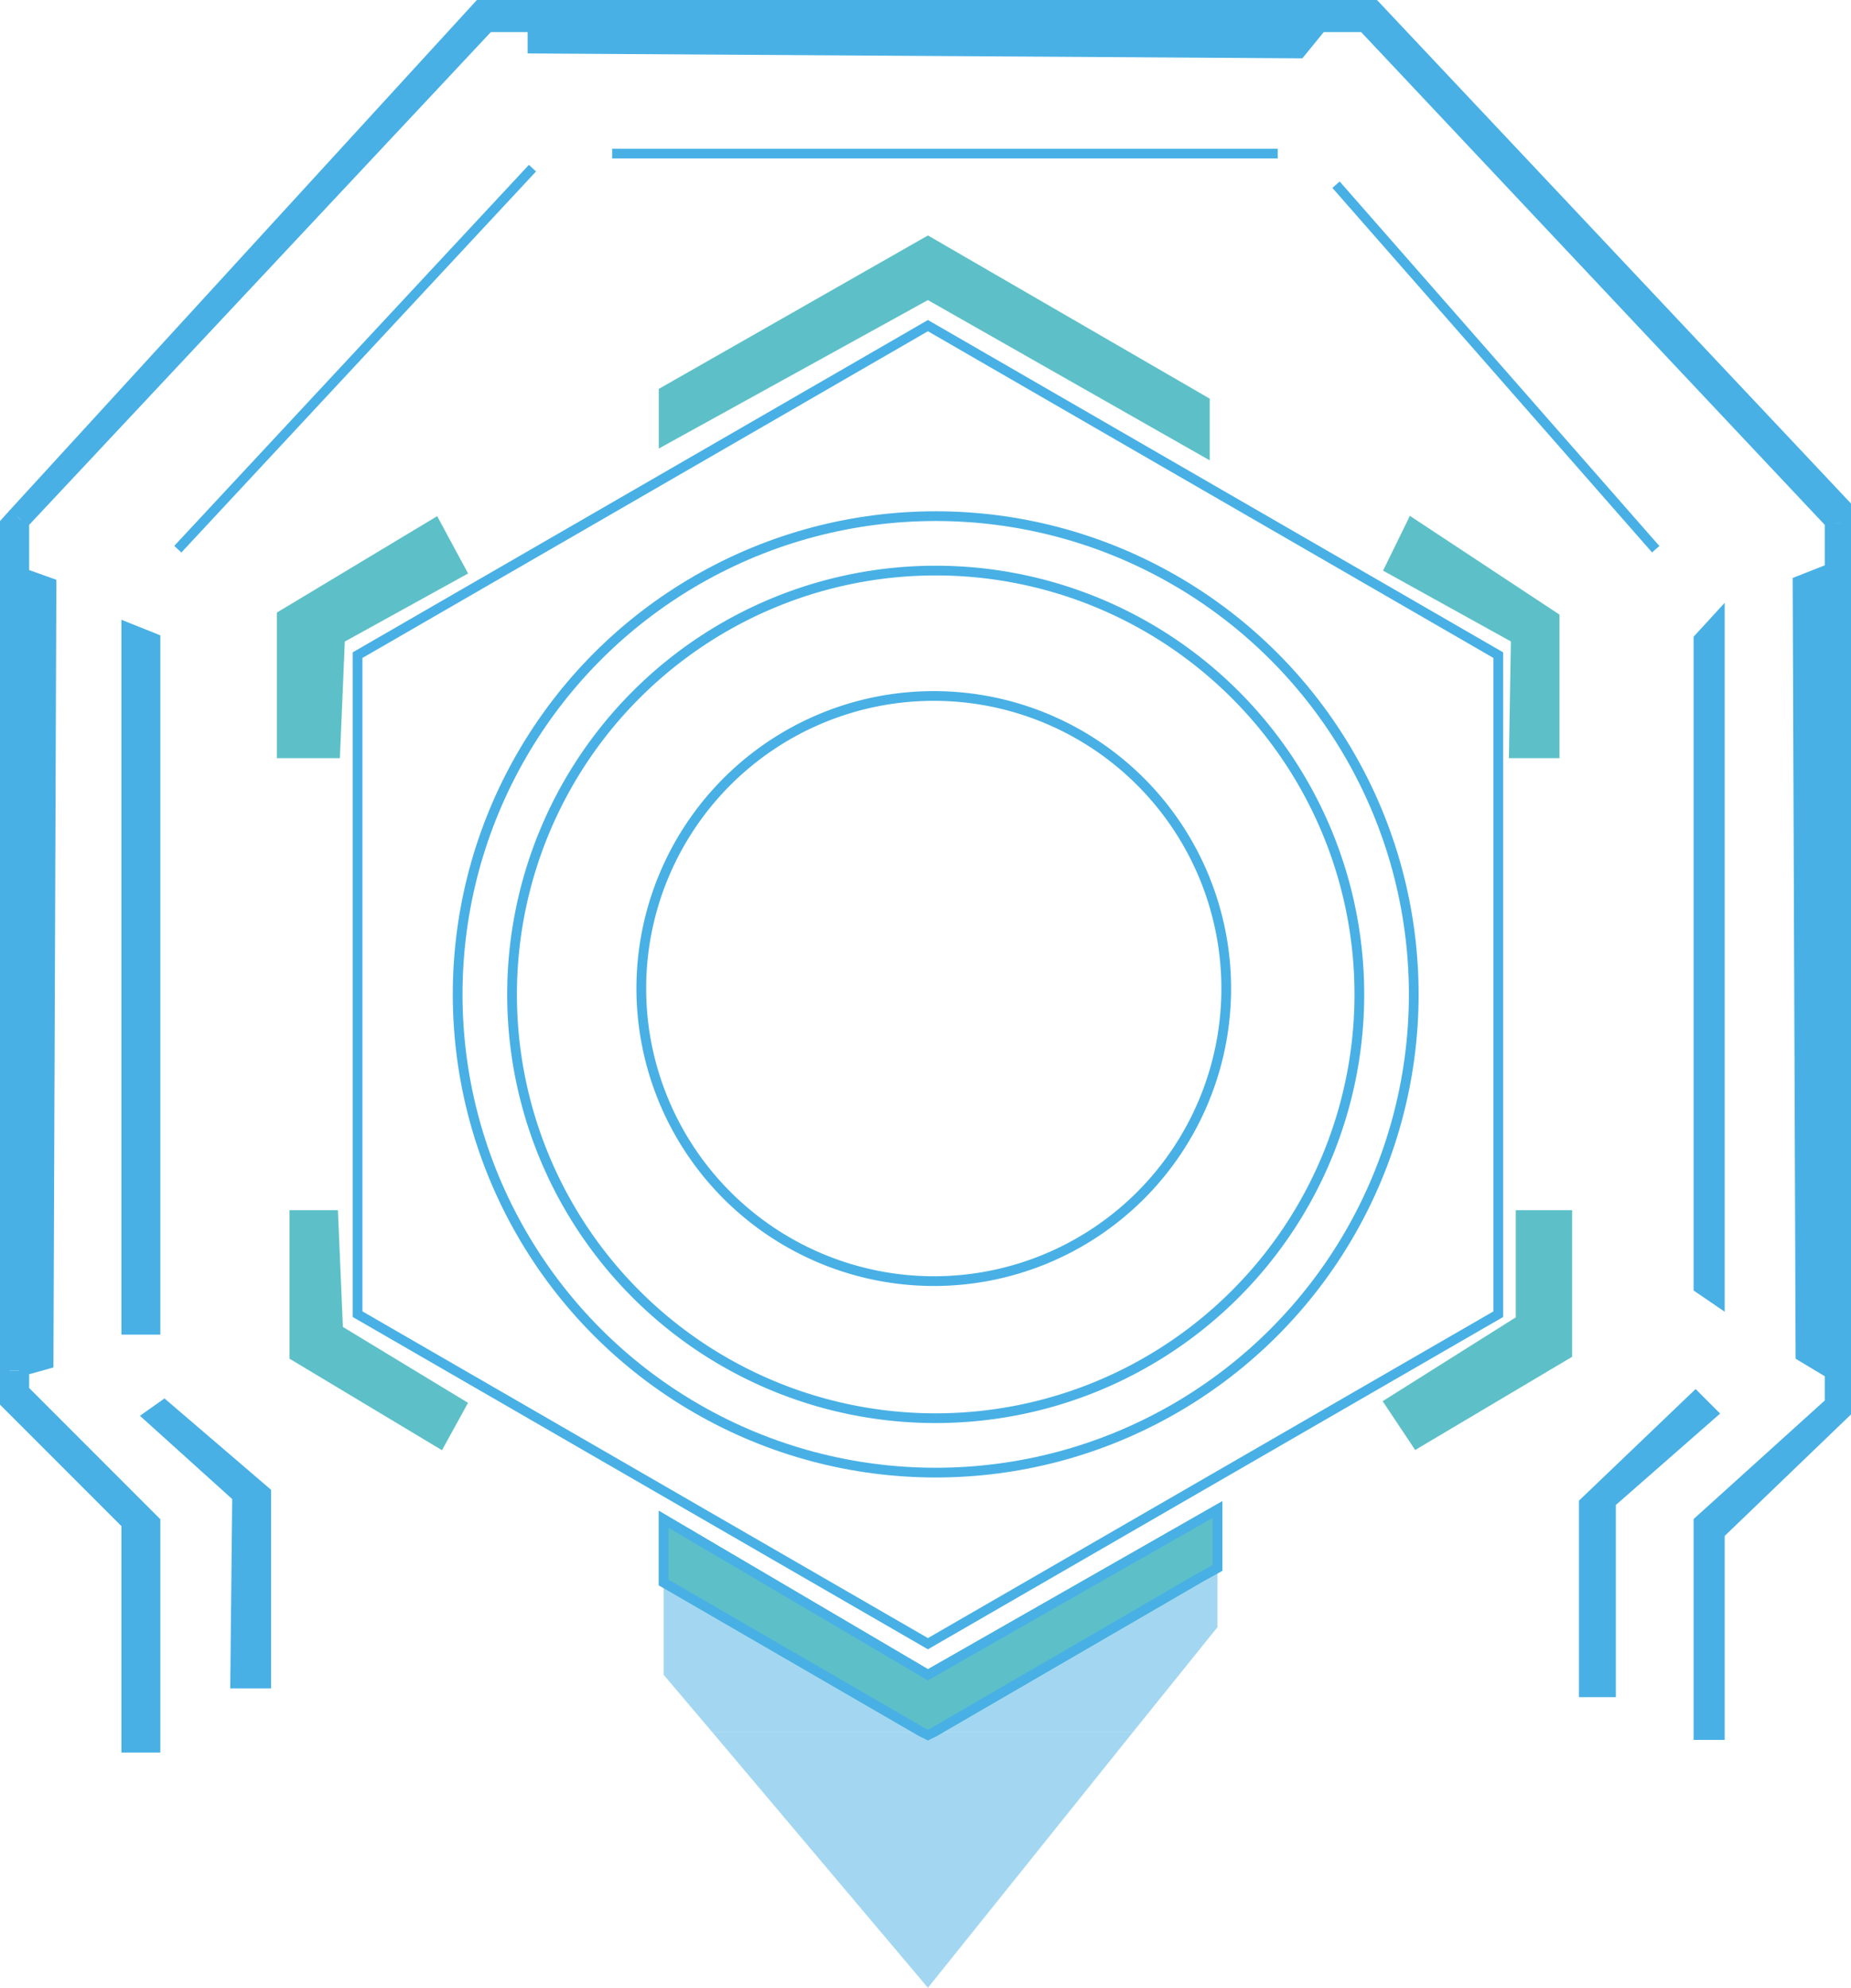 <svg xmlns="http://www.w3.org/2000/svg" viewBox="0 0 190.5 204.5"><defs><style>.cls-1,.cls-4{fill:#48b0e5;}.cls-1{opacity:0.5;isolation:isolate;}.cls-2,.cls-3{fill:#5dc0c8;}.cls-2,.cls-6{stroke:#5dc0c8;}.cls-2,.cls-5,.cls-6{stroke-miterlimit:10;}.cls-5,.cls-6,.cls-7{fill:none;}.cls-5{stroke:#48b0e5;}</style></defs><title>資產 8</title><g id="圖層_2" data-name="圖層 2"><g id="圖層_1-2" data-name="圖層 1"><g id="fill"><g id="_群組_" data-name="&lt;群組&gt;"><polygon id="_路徑_" data-name="&lt;路徑&gt;" class="cls-1" points="95.5 178.5 96.1 178.2 116.6 178.2 95.5 204.5 73.3 178.2 94.9 178.2 95.5 178.5"/><polygon id="_路徑_2" data-name="&lt;路徑&gt;" class="cls-1" points="125.3 167.4 116.6 178.2 96.1 178.2 123.5 162.3 125.3 161.3 125.3 167.4"/><polygon id="_路徑_3" data-name="&lt;路徑&gt;" class="cls-1" points="73.3 178.2 68.3 172.3 68.3 162.8 94.9 178.2 73.3 178.2"/><polygon id="_路徑_4" data-name="&lt;路徑&gt;" class="cls-2" points="125.3 161.3 123.5 162.3 96.1 178.2 94.9 178.2 68.3 162.8 68.3 156.3 95.5 172.3 125.3 155.3 125.3 161.3"/><polygon id="_路徑_5" data-name="&lt;路徑&gt;" class="cls-3" points="34.8 136.8 47.5 144.5 45.3 148.5 30.3 139.5 30.3 125 34.3 125 34.8 136.8"/><polygon id="_路徑_6" data-name="&lt;路徑&gt;" class="cls-3" points="161.3 139.3 145.8 148.5 143 144.3 156.5 135.8 156.5 125 161.3 125 161.3 139.3"/><polygon id="_路徑_7" data-name="&lt;路徑&gt;" class="cls-3" points="160 77.5 155.8 77.5 156 65.7 143 58.5 145.3 53.8 160 63.5 160 77.5"/><polygon id="_路徑_8" data-name="&lt;路徑&gt;" class="cls-3" points="124 46.5 95.5 30.3 68.3 45.3 68.3 40.3 95.5 24.8 124 41.3 124 46.5"/><polygon id="_路徑_9" data-name="&lt;路徑&gt;" class="cls-3" points="47.5 58.8 35 65.7 34.5 77.5 29 77.5 29 63.3 44.8 53.8 47.5 58.8"/><polygon id="_路徑_10" data-name="&lt;路徑&gt;" class="cls-4" points="27.4 173.2 24.2 173.2 24.4 154 15.2 145.7 16.9 144.5 27.4 153.5 27.4 173.2"/><polygon id="_路徑_11" data-name="&lt;路徑&gt;" class="cls-4" points="16 136.8 13 136.8 13 64.5 16 65.7 16 136.8"/><polygon id="_路徑_12" data-name="&lt;路徑&gt;" class="cls-4" points="177 134 174.8 132.5 174.8 65.7 177 63.3 177 134"/><polygon id="_路徑_13" data-name="&lt;路徑&gt;" class="cls-4" points="176.3 145.4 165.8 154.6 165.8 174.1 163 174.1 163 154.6 174.5 143.6 176.3 145.4"/><polygon id="_路徑_14" data-name="&lt;路徑&gt;" class="cls-4" points="177 178.5 174.8 178.5 174.8 156.5 188.3 144.3 188.3 141.3 185.3 139.5 185 59.8 188.3 58.5 188.3 53.8 190 53.8 190 145.3 177 157.8 177 178.5"/><polygon id="_路徑_15" data-name="&lt;路徑&gt;" class="cls-4" points="141.5 0.5 190 52 190 53.8 188.3 53.8 140.3 2.8 136 2.8 133.8 5.5 54.8 5 54.8 2.8 50.3 2.8 2.5 53.8 1.4 52.8 49.3 0.5 141.5 0.5"/><polygon id="_路徑_16" data-name="&lt;路徑&gt;" class="cls-4" points="16 179.8 13 179.8 13 156.8 0.5 144.3 0.5 141 2.5 141 2.5 143 16 156.5 16 179.8"/><polygon id="_路徑_17" data-name="&lt;路徑&gt;" class="cls-4" points="1.4 52.8 2.5 53.8 2.5 59 5.3 60 5 140.3 2.5 141 0.5 141 0.5 53.8 1.4 52.8"/><polygon id="_路徑_18" data-name="&lt;路徑&gt;" class="cls-5" points="176.3 145.4 174.5 143.6 163 154.6 163 174.1 165.8 174.1 165.8 154.6 176.3 145.4"/><polygon id="_路徑_19" data-name="&lt;路徑&gt;" class="cls-5" points="15.2 145.7 24.4 154 24.2 173.2 27.4 173.2 27.4 153.5 16.9 144.5 15.2 145.7"/><polygon id="_路徑_20" data-name="&lt;路徑&gt;" class="cls-5" points="154.2 135.2 95.5 169.1 36.8 135.2 36.8 67.4 95.5 33.5 154.2 67.4 154.2 135.2"/><polygon id="_路徑_21" data-name="&lt;路徑&gt;" class="cls-6" points="35 65.7 34.5 77.5 29 77.5 29 63.3 44.8 53.8 47.5 58.8 35 65.7"/><polygon id="_路徑_22" data-name="&lt;路徑&gt;" class="cls-6" points="34.8 136.8 47.5 144.5 45.3 148.5 30.3 139.5 30.3 125 34.3 125 34.8 136.8"/><polygon id="_路徑_23" data-name="&lt;路徑&gt;" class="cls-5" points="123.5 162.3 96.1 178.2 95.5 178.5 94.9 178.2 68.3 162.8 68.3 156.3 95.5 172.3 125.3 155.3 125.3 161.3 123.5 162.3"/><polyline id="_路徑_24" data-name="&lt;路徑&gt;" class="cls-7" points="125.3 161.3 125.3 167.4 116.6 178.2 95.5 204.5 73.3 178.2 68.3 172.3 68.3 162.8"/><polygon id="_路徑_25" data-name="&lt;路徑&gt;" class="cls-6" points="95.5 30.3 124 46.5 124 41.3 95.5 24.8 68.3 40.3 68.3 45.3 95.5 30.3"/><polygon id="_路徑_26" data-name="&lt;路徑&gt;" class="cls-6" points="156 65.7 155.8 77.5 160 77.5 160 63.5 145.3 53.8 143 58.5 156 65.7"/><polygon id="_路徑_27" data-name="&lt;路徑&gt;" class="cls-6" points="161.3 125 161.3 139.3 145.8 148.5 143 144.3 156.5 135.8 156.5 125 161.3 125"/><polygon id="_路徑_28" data-name="&lt;路徑&gt;" class="cls-5" points="16 65.7 16 136.8 13 136.8 13 64.5 16 65.7"/><polygon id="_路徑_29" data-name="&lt;路徑&gt;" class="cls-5" points="177 63.3 177 134 174.8 132.5 174.8 65.7 177 63.3"/><line id="_路徑_30" data-name="&lt;路徑&gt;" class="cls-5" x1="18.3" y1="56.5" x2="54.8" y2="17.3"/><line id="_路徑_31" data-name="&lt;路徑&gt;" class="cls-5" x1="131.5" y1="15.8" x2="63" y2="15.8"/><line id="_路徑_32" data-name="&lt;路徑&gt;" class="cls-5" x1="170.4" y1="56.5" x2="137.5" y2="19"/><polygon id="_路徑_33" data-name="&lt;路徑&gt;" class="cls-5" points="190 52 141.5 0.5 49.3 0.5 1.4 52.8 0.5 53.8 0.5 141 0.5 144.3 13 156.8 13 179.8 16 179.8 16 156.5 2.5 143 2.5 141 5 140.3 5.3 60 2.5 59 2.5 53.8 50.3 2.8 54.8 2.8 54.8 5 133.8 5.5 136 2.8 140.3 2.8 188.3 53.8 188.3 58.5 185 59.8 185.3 139.5 188.3 141.3 188.3 144.3 174.8 156.5 174.8 178.5 177 178.5 177 157.8 190 145.3 190 53.8 190 52"/><circle id="_路徑_34" data-name="&lt;路徑&gt;" class="cls-5" cx="96.3" cy="102.3" r="49.2"/><path id="_路徑_35" data-name="&lt;路徑&gt;" class="cls-5" d="M52.7,102.3a43.6,43.6,0,1,1,43.6,43.6A43.57,43.57,0,0,1,52.7,102.3Z"/><path id="_路徑_36" data-name="&lt;路徑&gt;" class="cls-5" d="M66,101.7a30.1,30.1,0,1,1,30.1,30.1A30.13,30.13,0,0,1,66,101.7Z"/></g></g></g></g></svg>